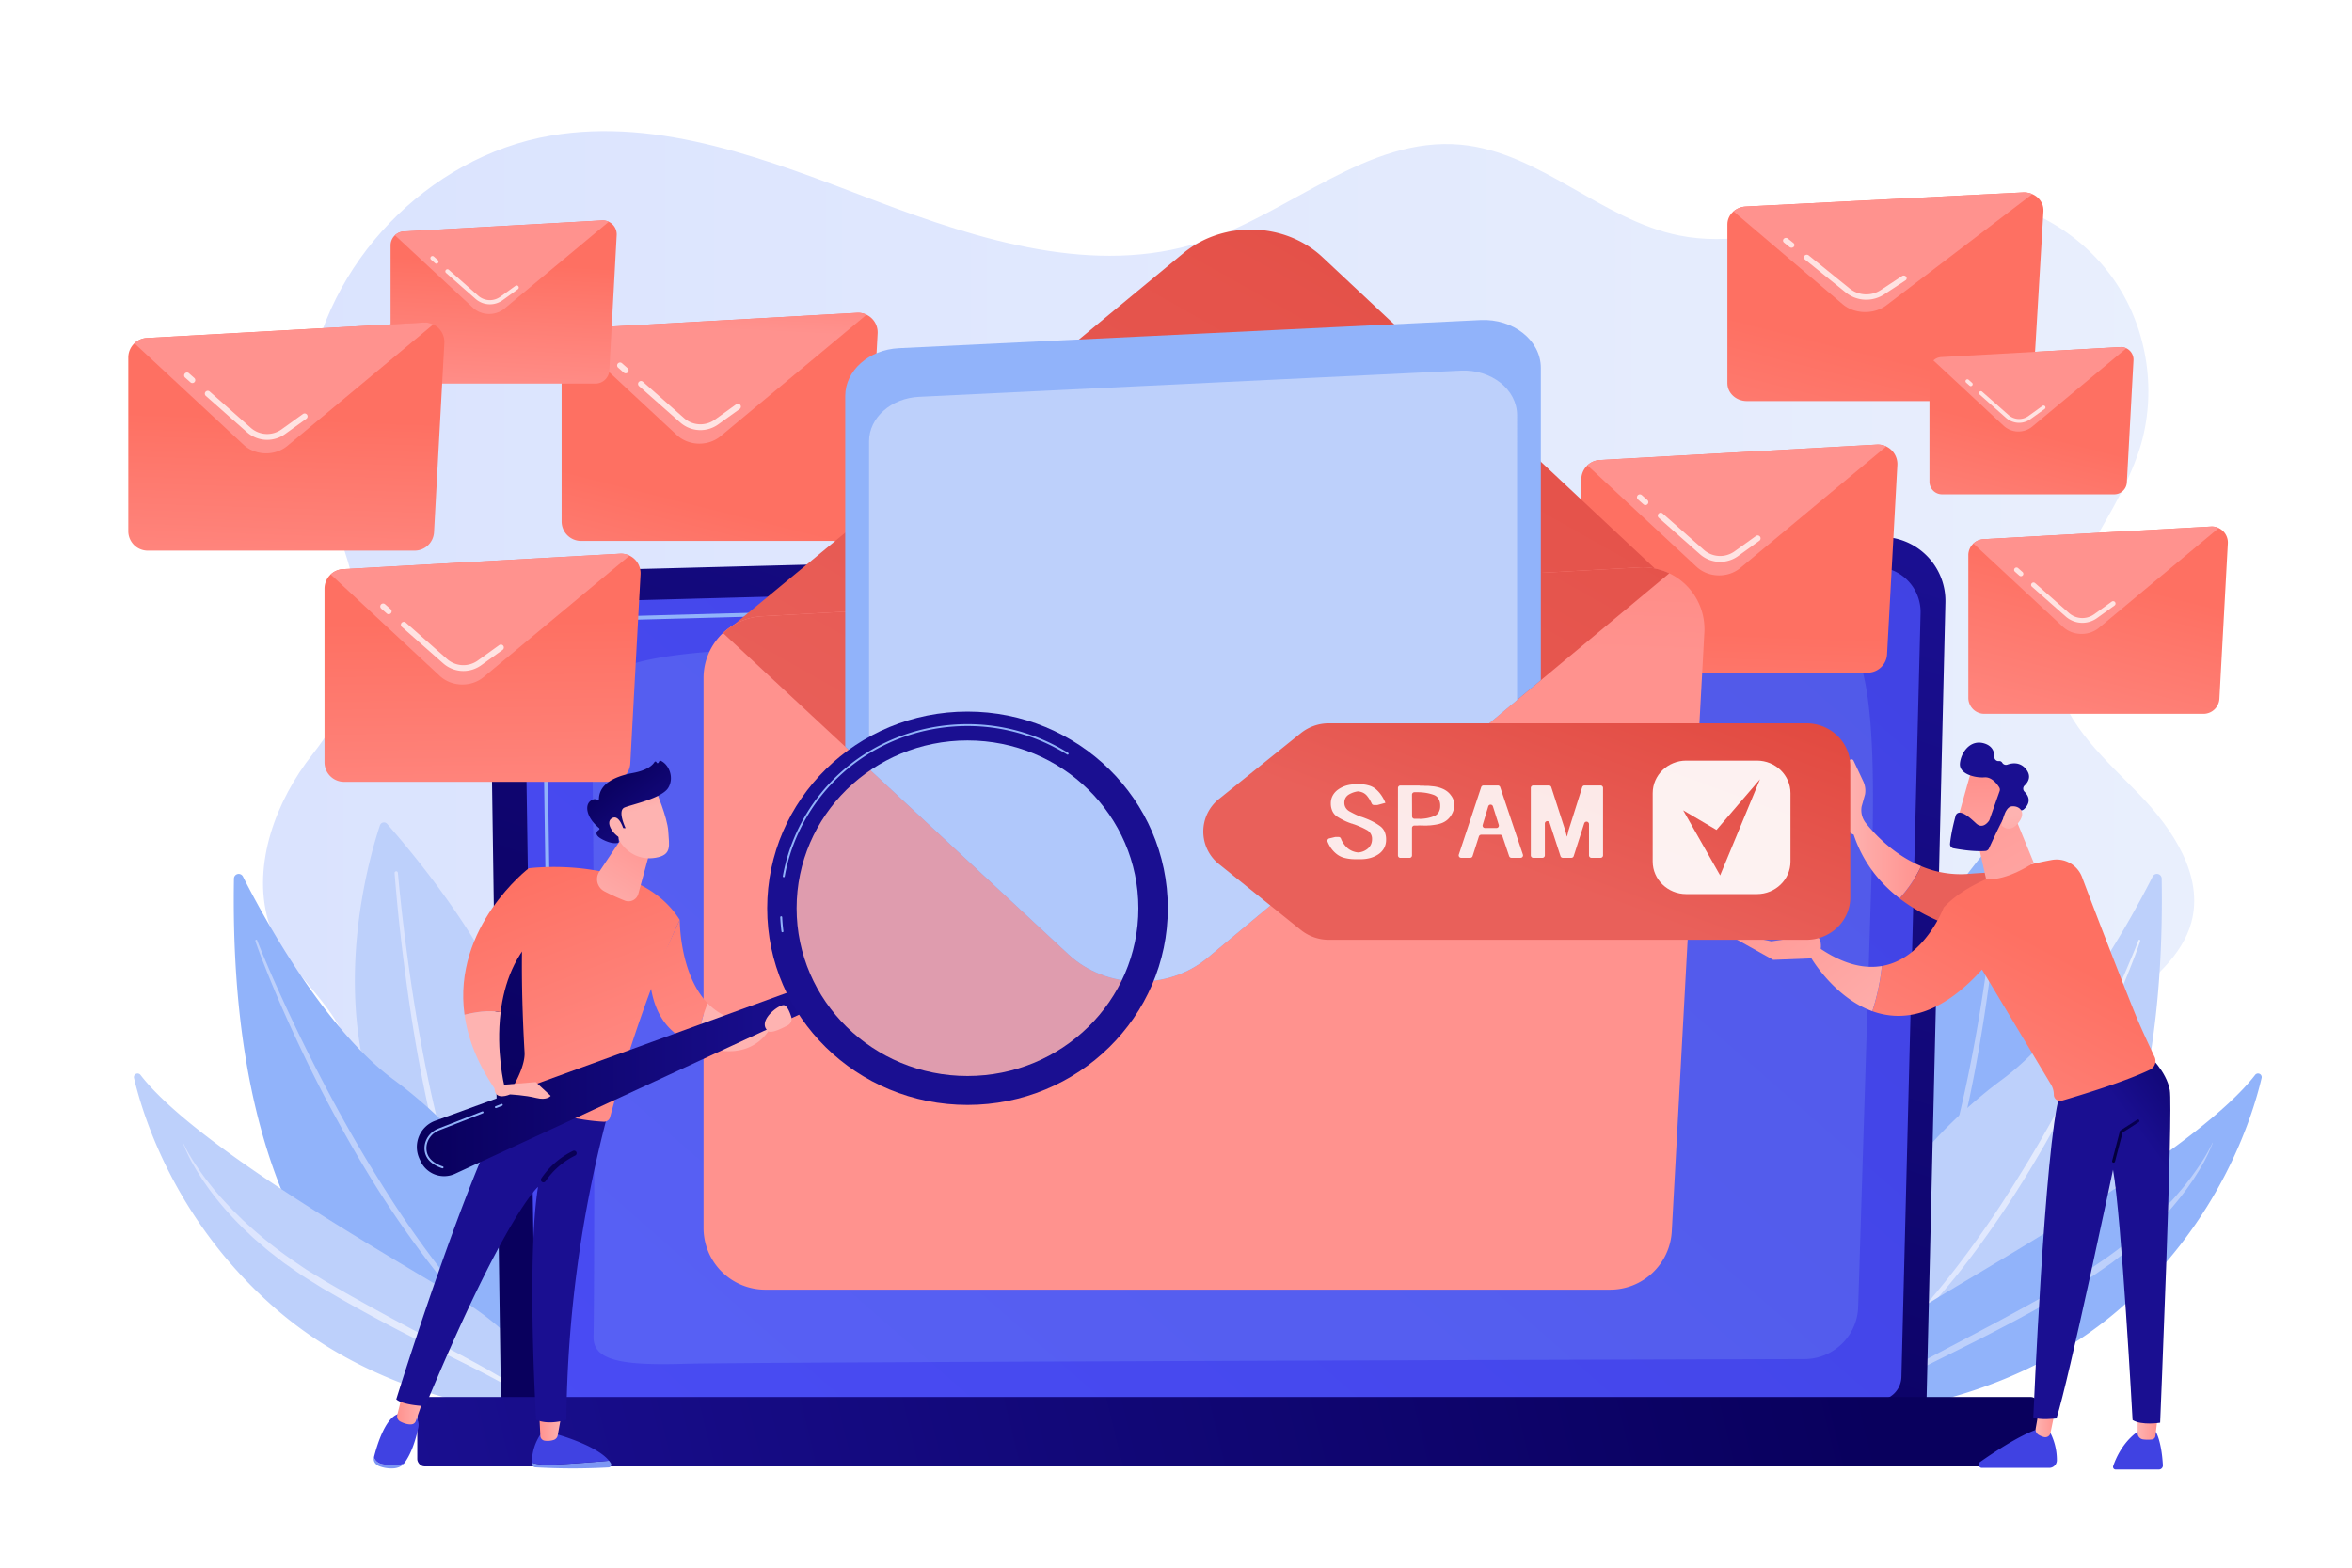 <svg xmlns="http://www.w3.org/2000/svg" xmlns:xlink="http://www.w3.org/1999/xlink" viewBox="0 0 2475 1650"><defs><style>.cls-1{fill:none;}.cls-11,.cls-2,.cls-71{fill:#fff;}.cls-3{fill:url(#linear-gradient);}.cls-4{fill:#91b3fa;}.cls-5{fill:#bdd0fb;}.cls-6{fill:url(#linear-gradient-2);}.cls-7{fill:url(#linear-gradient-3);}.cls-8{fill:url(#linear-gradient-4);}.cls-9{fill:url(#linear-gradient-5);}.cls-10{fill:url(#linear-gradient-6);}.cls-11{opacity:0.74;}.cls-12{fill:url(#linear-gradient-7);}.cls-13{fill:url(#linear-gradient-8);}.cls-14{opacity:0.2;}.cls-15{fill:url(#linear-gradient-9);}.cls-16{fill:url(#linear-gradient-10);}.cls-17{fill:url(#linear-gradient-11);}.cls-18{fill:url(#linear-gradient-12);}.cls-19{fill:url(#linear-gradient-13);}.cls-20{fill:url(#linear-gradient-14);}.cls-21{fill:url(#linear-gradient-15);}.cls-22{fill:url(#linear-gradient-16);}.cls-23{fill:url(#linear-gradient-17);}.cls-24{fill:url(#linear-gradient-18);}.cls-25{fill:url(#linear-gradient-19);}.cls-26{fill:url(#linear-gradient-20);}.cls-27{fill:url(#linear-gradient-21);}.cls-28{fill:url(#linear-gradient-22);}.cls-29{fill:url(#linear-gradient-23);}.cls-30{fill:url(#linear-gradient-24);}.cls-31{fill:url(#linear-gradient-25);}.cls-32{fill:url(#linear-gradient-26);}.cls-33{clip-path:url(#clip-path);}.cls-34{fill:#7d97f4;}.cls-35{fill:url(#linear-gradient-27);}.cls-36{fill:url(#linear-gradient-28);}.cls-37{fill:url(#linear-gradient-29);}.cls-38{fill:url(#linear-gradient-30);}.cls-39{fill:url(#linear-gradient-31);}.cls-40{fill:url(#linear-gradient-32);}.cls-41{fill:url(#linear-gradient-33);}.cls-42{fill:url(#linear-gradient-34);}.cls-43{fill:url(#linear-gradient-35);}.cls-44{fill:url(#linear-gradient-36);}.cls-45{fill:url(#linear-gradient-37);}.cls-46{fill:url(#linear-gradient-38);}.cls-47{fill:url(#linear-gradient-39);}.cls-48{opacity:0.29;}.cls-49{fill:url(#linear-gradient-40);}.cls-50{fill:url(#linear-gradient-41);}.cls-51{fill:url(#linear-gradient-42);}.cls-52{fill:url(#linear-gradient-43);}.cls-53{fill:url(#linear-gradient-44);}.cls-54{fill:url(#linear-gradient-45);}.cls-55{fill:url(#linear-gradient-46);}.cls-56{fill:url(#linear-gradient-47);}.cls-57{fill:url(#linear-gradient-48);}.cls-58{fill:url(#linear-gradient-49);}.cls-59{fill:url(#linear-gradient-50);}.cls-60{fill:url(#linear-gradient-51);}.cls-61{fill:url(#linear-gradient-52);}.cls-62{fill:url(#linear-gradient-53);}.cls-63{fill:url(#linear-gradient-54);}.cls-64{fill:url(#linear-gradient-55);}.cls-65{fill:url(#linear-gradient-56);}.cls-66{fill:url(#linear-gradient-57);}.cls-67{fill:url(#linear-gradient-58);}.cls-68{fill:url(#linear-gradient-59);}.cls-69{fill:url(#linear-gradient-60);}.cls-70{fill:url(#linear-gradient-61);}.cls-71{opacity:0.92;}.cls-72{fill:url(#linear-gradient-62);}.cls-73{opacity:0.87;}</style><linearGradient id="linear-gradient" x1="276.79" y1="771.87" x2="2308.95" y2="771.87" gradientUnits="userSpaceOnUse"><stop offset="0" stop-color="#dae3fe"/><stop offset="1" stop-color="#e9effd"/></linearGradient><linearGradient id="linear-gradient-2" x1="1966.89" y1="1212.19" x2="2252.18" y2="1212.19" xlink:href="#linear-gradient"/><linearGradient id="linear-gradient-3" x1="415.23" y1="1115.49" x2="505.04" y2="1115.49" xlink:href="#linear-gradient"/><linearGradient id="linear-gradient-4" x1="192.48" y1="1342.71" x2="569.13" y2="1342.71" xlink:href="#linear-gradient"/><linearGradient id="linear-gradient-5" x1="733.85" y1="529.37" x2="676.6" y2="758.37" gradientUnits="userSpaceOnUse"><stop offset="0" stop-color="#fe7062"/><stop offset="1" stop-color="#ff928e"/></linearGradient><linearGradient id="linear-gradient-6" x1="760.36" y1="228.48" x2="754.36" y2="346.48" xlink:href="#linear-gradient-5"/><linearGradient id="linear-gradient-7" x1="1145.08" y1="1437.06" x2="1486.75" y2="412.07" gradientUnits="userSpaceOnUse"><stop offset="0" stop-color="#09005d"/><stop offset="1" stop-color="#1a0f91"/></linearGradient><linearGradient id="linear-gradient-8" x1="1906.99" y1="344.64" x2="22.38" y2="2497.18" gradientUnits="userSpaceOnUse"><stop offset="0" stop-color="#4042e2"/><stop offset="1" stop-color="#4f52ff"/></linearGradient><linearGradient id="linear-gradient-9" x1="1939.69" y1="1349.3" x2="419.19" y2="1719.15" xlink:href="#linear-gradient-7"/><linearGradient id="linear-gradient-10" x1="1966.01" y1="369.67" x2="1891.42" y2="665.16" xlink:href="#linear-gradient-5"/><linearGradient id="linear-gradient-11" x1="2255.31" y1="-245.42" x2="2135.3" y2="-44.4" xlink:href="#linear-gradient-5"/><linearGradient id="linear-gradient-12" x1="2132.91" y1="453.22" x2="2081.44" y2="657.1" xlink:href="#linear-gradient-5"/><linearGradient id="linear-gradient-13" x1="2144.43" y1="235.6" x2="2138.43" y2="333.6" xlink:href="#linear-gradient-5"/><linearGradient id="linear-gradient-14" x1="1825.02" y1="666.82" x2="1817.02" y2="924.82" xlink:href="#linear-gradient-5"/><linearGradient id="linear-gradient-15" x1="2135.05" y1="-58.08" x2="1979.03" y2="214.95" xlink:href="#linear-gradient-5"/><linearGradient id="linear-gradient-16" x1="528.72" y1="276.51" x2="520.72" y2="428.51" xlink:href="#linear-gradient-5"/><linearGradient id="linear-gradient-17" x1="756.98" y1="-167.49" x2="618.97" y2="78.53" xlink:href="#linear-gradient-5"/><linearGradient id="linear-gradient-18" x1="507.15" y1="654.28" x2="511.15" y2="948.28" xlink:href="#linear-gradient-5"/><linearGradient id="linear-gradient-19" x1="649.56" y1="228.94" x2="559.55" y2="456.96" xlink:href="#linear-gradient-5"/><linearGradient id="linear-gradient-20" x1="298.92" y1="439.52" x2="290.92" y2="679.52" xlink:href="#linear-gradient-5"/><linearGradient id="linear-gradient-21" x1="415.71" y1="-24.79" x2="331.7" y2="245.23" xlink:href="#linear-gradient-5"/><linearGradient id="linear-gradient-22" x1="2216.2" y1="608.6" x2="2150.72" y2="867.99" xlink:href="#linear-gradient-5"/><linearGradient id="linear-gradient-23" x1="2337.12" y1="-12.44" x2="2298.12" y2="158.58" xlink:href="#linear-gradient-5"/><linearGradient id="linear-gradient-24" x1="1711.81" y1="-167.94" x2="1063.81" y2="980.06" gradientUnits="userSpaceOnUse"><stop offset="0" stop-color="#e1473d"/><stop offset="1" stop-color="#e9605a"/></linearGradient><linearGradient id="linear-gradient-25" x1="1287.66" y1="135.99" x2="1267.66" y2="669.99" xlink:href="#linear-gradient-5"/><linearGradient id="linear-gradient-26" x1="1711.79" y1="-167.95" x2="1063.79" y2="980.05" xlink:href="#linear-gradient-24"/><clipPath id="clip-path"><path class="cls-1" d="M1270.6,1008.09,1741,616.32a10.73,10.73,0,0,0-5.86-18.92c-3.31-.33-6.69-308.49-10.12-308.3L801.72,340.57c-11,.61-21.24,312-30.07,317.39a10.67,10.67,0,0,0-1.57,16.91l354.4,329.61C1164,1041.2,1228.92,1042.8,1270.6,1008.09Z"/></clipPath><linearGradient id="linear-gradient-27" x1="2900.69" y1="1719.46" x2="2858.03" y2="1959.46" gradientTransform="translate(-2333)" xlink:href="#linear-gradient-8"/><linearGradient id="linear-gradient-28" x1="2900.45" y1="1502.25" x2="2923.97" y2="1502.25" gradientTransform="translate(-2333)" gradientUnits="userSpaceOnUse"><stop offset="0" stop-color="#ff928e"/><stop offset="1" stop-color="#feb3b1"/></linearGradient><linearGradient id="linear-gradient-29" x1="2719.74" y1="1687.29" x2="2677.08" y2="1927.29" gradientTransform="translate(-2333)" xlink:href="#linear-gradient-8"/><linearGradient id="linear-gradient-30" x1="2750.89" y1="1482.63" x2="2779" y2="1482.63" xlink:href="#linear-gradient-28"/><linearGradient id="linear-gradient-31" x1="843.65" y1="1164.42" x2="687.66" y2="1252.92" xlink:href="#linear-gradient-7"/><linearGradient id="linear-gradient-32" x1="565.62" y1="904.18" x2="681.62" y2="1203.18" xlink:href="#linear-gradient-5"/><linearGradient id="linear-gradient-33" x1="2845.63" y1="1378.52" x2="2859.1" y2="1351.57" gradientTransform="translate(-2333)" gradientUnits="userSpaceOnUse"><stop offset="0" stop-color="#020039"/><stop offset="1" stop-color="#090056"/></linearGradient><linearGradient id="linear-gradient-34" x1="2716.54" y1="1619.93" x2="2756.54" y2="1456.93" xlink:href="#linear-gradient-28"/><linearGradient id="linear-gradient-35" x1="498.97" y1="930.04" x2="614.97" y2="1229.04" xlink:href="#linear-gradient-5"/><linearGradient id="linear-gradient-36" x1="647.84" y1="872.28" x2="763.84" y2="1171.28" xlink:href="#linear-gradient-5"/><linearGradient id="linear-gradient-37" x1="790.75" y1="898.36" x2="783.75" y2="976.36" gradientTransform="matrix(1, 0, 0, 1, 0, 0)" xlink:href="#linear-gradient-28"/><linearGradient id="linear-gradient-38" x1="686.4" y1="871.43" x2="626.4" y2="970.43" gradientTransform="matrix(1, 0, 0, 1, 0, 0)" xlink:href="#linear-gradient-28"/><linearGradient id="linear-gradient-39" x1="2771.62" y1="1138.94" x2="3184.37" y2="1138.94" gradientTransform="translate(-2333)" xlink:href="#linear-gradient-7"/><linearGradient id="linear-gradient-40" x1="1299.19" y1="371.1" x2="1125.19" y2="733.1" xlink:href="#linear-gradient-7"/><linearGradient id="linear-gradient-41" x1="2764.62" y1="1631.73" x2="2804.62" y2="1468.73" xlink:href="#linear-gradient-28"/><linearGradient id="linear-gradient-42" x1="879.66" y1="926.7" x2="856.99" y2="982.04" gradientTransform="matrix(1, 0, 0, 1, 0, 0)" xlink:href="#linear-gradient-28"/><linearGradient id="linear-gradient-43" x1="655.68" y1="805.21" x2="669.02" y2="853.88" gradientTransform="matrix(1, 0, 0, 1, 0, 0)" xlink:href="#linear-gradient-28"/><linearGradient id="linear-gradient-44" x1="642.76" y1="813.96" x2="706.93" y2="896.58" xlink:href="#linear-gradient-7"/><linearGradient id="linear-gradient-45" x1="632.63" y1="811.53" x2="645.96" y2="860.19" gradientTransform="matrix(1, 0, 0, 1, 0, 0)" xlink:href="#linear-gradient-28"/><linearGradient id="linear-gradient-46" x1="4955.75" y1="2947.32" x2="4883.75" y2="3229.32" gradientTransform="matrix(-1, 0, 0, 1, 7565.4, 0)" xlink:href="#linear-gradient-8"/><linearGradient id="linear-gradient-47" x1="5294.71" y1="1501.39" x2="5315.99" y2="1501.39" gradientTransform="matrix(-1, 0, 0, 1, 7565.4, 0)" xlink:href="#linear-gradient-28"/><linearGradient id="linear-gradient-48" x1="5073.92" y1="2977.49" x2="5001.92" y2="3259.49" gradientTransform="matrix(-1, 0, 0, 1, 7565.4, 0)" xlink:href="#linear-gradient-8"/><linearGradient id="linear-gradient-49" x1="5402.21" y1="1491.94" x2="5423.37" y2="1491.94" gradientTransform="matrix(-1, 0, 0, 1, 7565.4, 0)" xlink:href="#linear-gradient-28"/><linearGradient id="linear-gradient-50" x1="2404.81" y1="1191.34" x2="2302.82" y2="1265.34" xlink:href="#linear-gradient-7"/><linearGradient id="linear-gradient-51" x1="2222.56" y1="1200.94" x2="2251.31" y2="1200.94" gradientTransform="matrix(1, 0, 0, 1, 0, 0)" xlink:href="#linear-gradient-33"/><linearGradient id="linear-gradient-52" x1="2089.58" y1="810.96" x2="2087.58" y2="884.96" xlink:href="#linear-gradient-24"/><linearGradient id="linear-gradient-53" x1="5543.78" y1="872.37" x2="5622.42" y2="872.37" gradientTransform="matrix(-1, 0, 0, 1, 7565.4, 0)" xlink:href="#linear-gradient-28"/><linearGradient id="linear-gradient-54" x1="2160.32" y1="1001.09" x2="1995.3" y2="1307.12" xlink:href="#linear-gradient-5"/><linearGradient id="linear-gradient-55" x1="5721.84" y1="889.52" x2="5551.93" y2="1100.91" gradientTransform="matrix(-1, 0, 0, 1, 7565.4, 0)" xlink:href="#linear-gradient-28"/><linearGradient id="linear-gradient-56" x1="5754.06" y1="915.41" x2="5584.14" y2="1126.8" gradientTransform="matrix(-1, 0, 0, 1, 7565.4, 0)" xlink:href="#linear-gradient-28"/><linearGradient id="linear-gradient-57" x1="5530.69" y1="761.76" x2="5366.12" y2="1064.13" gradientTransform="matrix(-1, 0, 0, 1, 7565.4, 0)" xlink:href="#linear-gradient-28"/><linearGradient id="linear-gradient-58" x1="4126.65" y1="6328.88" x2="4053.92" y2="6425.1" gradientTransform="matrix(-0.82, -0.58, -0.58, 0.82, 9107.92, -1973.39)" xlink:href="#linear-gradient-28"/><linearGradient id="linear-gradient-59" x1="2208.9" y1="788.59" x2="2131.9" y2="819.59" xlink:href="#linear-gradient-7"/><linearGradient id="linear-gradient-60" x1="4020.13" y1="6405.08" x2="4078.47" y2="6345.23" gradientTransform="matrix(-0.82, -0.58, -0.58, 0.82, 9107.92, -1973.39)" xlink:href="#linear-gradient-28"/><linearGradient id="linear-gradient-61" x1="1700.94" y1="652.63" x2="1603.65" y2="917.96" xlink:href="#linear-gradient-24"/><linearGradient id="linear-gradient-62" x1="1884.08" y1="732.33" x2="1753.23" y2="949.06" xlink:href="#linear-gradient-24"/></defs><g id="Background"><rect class="cls-2" width="2475" height="1650"/></g><g id="Illustration"><path class="cls-3" d="M2251.45,836.41c-35.23-36.5-76.9-72.09-87.76-121.64-18.81-85.74,61.59-158.85,87.91-242.6,18.19-57.9,8.81-123.83-24.83-174.35s-90.85-84.62-151.29-90.16c-104-9.55-205.78,60.53-308.22,40.24-82-16.25-146.85-87.94-230.12-95.62-98-9-179.29,71.85-272.86,102.3C1152.36,291,1031,252.94,921,211.17s-225.81-88.39-341.8-68.39C450.08,165,341.83,277.53,324.56,407.4,307.45,536.11,451,639.42,328.8,794c-38.18,48.29-63.57,115.53-46.69,174.73,16.39,57.53,86.18,93.91,86.69,153.72.4,47.22-44.12,84.8-47.71,131.88-3.08,40.42,26,77.78,61.71,96.93s77.17,23.84,117.46,28.18l-11.87,12.77c203,18.22,407.22,14.17,611,10.09l964-19.26c33-.66,66.85-1.47,97.62-13.48s58.37-37.71,63.05-70.41c8-55.64-50.18-103.93-44.81-159.89,6.87-71.45,107.48-99,126.62-168.19C2319.35,922.15,2286.68,872.9,2251.45,836.41Z"/><path class="cls-4" d="M2121.08,868.66c16.62,49.75,101.52,343.22-159.55,472.36,0,0-105.63-178.82,152-473.88A4.44,4.44,0,0,1,2121.08,868.66Z"/><path class="cls-5" d="M2105.66,918.82c-2.59,33.46-6.21,66.79-10.46,100s-9.32,66.44-15.37,99.45-13.12,65.87-22,98.32q-6.55,24.36-14.9,48.25a428.19,428.19,0,0,1-19.35,46.86,4.09,4.09,0,0,1-7.34-3.61v0l0,0a418.22,418.22,0,0,0,19.51-45.75q8.54-23.44,15.31-47.57c9.15-32.09,16.54-64.72,23-97.52s11.82-65.85,16.49-99,8.64-66.39,11.61-99.7v0a1.74,1.74,0,0,1,1.88-1.57A1.72,1.72,0,0,1,2105.66,918.82Z"/><path class="cls-5" d="M2274.72,924.64a5,5,0,0,0-9.43-2.18c-22.65,44.71-85.74,160.09-158.25,213.59-118,87.1-216.8,247-172.37,348.68C1934.67,1484.73,2284.2,1489.47,2274.72,924.64Z"/><path class="cls-6" d="M2252.14,990.37c-.43,1.56-.89,2.77-1.34,4.11l-1.41,3.93-2.89,7.8c-2,5.18-4,10.33-6.06,15.49q-6.2,15.43-12.74,30.72c-8.75,20.38-18.07,40.51-27.67,60.5s-19.73,39.73-30.31,59.24-21.45,38.85-32.95,57.84a1058.8,1058.8,0,0,1-75.53,109.64c-14,17.27-28.39,34.19-43.77,50.23a572.46,572.46,0,0,1-48.91,45.19,1,1,0,0,1-1.44-.15,1,1,0,0,1,.12-1.42c33.1-29.33,62.71-62.3,89.68-97.24,13.55-17.43,26.42-35.39,38.86-53.63s24.11-37,35.7-55.82c23-37.73,44-76.69,63.94-116.15q14.89-29.64,28.63-59.84,6.91-15.09,13.53-30.3l6.47-15.28,3.16-7.66,1.53-3.85c.48-1.26,1-2.63,1.39-3.72l.08-.22a1,1,0,0,1,1.93.59Z"/><path class="cls-4" d="M1930,1490s18.71-69.38,106.39-122.6c81.36-49.38,279-161.29,336.65-236a3.86,3.86,0,0,1,6.83,3.22c-10.33,43.66-44.79,151-146.89,240.89C2101.32,1491.36,1930,1490,1930,1490Z"/><path class="cls-5" d="M2328.41,1203a163.78,163.78,0,0,1-13.1,26.77c-1.22,2.18-2.55,4.28-3.91,6.36l-4,6.29c-2.89,4-5.64,8.22-8.69,12.17a335.29,335.29,0,0,1-40.15,44.32c-3.53,3.54-7.42,6.68-11.18,10s-7.49,6.62-11.49,9.61L2224,1327.7c-1.93,1.58-4,2.93-6.07,4.37l-6.15,4.28-6.15,4.27-3.08,2.12-3.18,2-12.7,7.92c-2.12,1.3-4.22,2.69-6.37,3.92l-6.45,3.71L2161,1367.7c-17.3,9.74-34.66,19.37-52.28,28.5-8.77,4.64-17.61,9.13-26.43,13.67l-26.59,13.31c-17.7,8.89-35.51,17.54-52.93,26.83q-13.11,6.88-25.64,14.7a194.72,194.72,0,0,0-23.61,17.59h0a1,1,0,0,1-1.41-1.48,170.55,170.55,0,0,1,23-19.12q12.35-8.46,25.25-16c4.29-2.53,8.59-5,13-7.38s8.69-4.81,13.06-7.14c8.72-4.75,17.5-9.35,26.27-14,17.54-9.23,35.06-18.41,52.49-27.78s34.72-18.93,51.94-28.65l12.85-7.4c4.29-2.46,8.58-4.92,12.74-7.52l12.58-7.68,3.15-1.92,3.05-2.06,6.1-4.15a446,446,0,0,0,46.69-35.92c3.64-3.3,7.35-6.53,10.94-9.88l10.51-10.35c3.42-3.53,6.73-7.17,10.11-10.75s6.43-7.43,9.67-11.14,6.13-7.71,9.21-11.55l4.34-6c1.47-2,2.89-4,4.23-6.07a183.13,183.13,0,0,0,14.93-25.55.12.12,0,0,1,.17-.07A.13.13,0,0,1,2328.41,1203Z"/><path class="cls-5" d="M399.82,868.66C383.2,918.41,298.3,1211.88,559.37,1341c0,0,105.63-178.82-152-473.88A4.44,4.44,0,0,0,399.82,868.66Z"/><path class="cls-7" d="M418.69,918.55c3,33.31,7,66.57,11.61,99.7s10.07,66.17,16.49,99,13.83,65.43,23,97.52q6.78,24.09,15.31,47.57a418.22,418.22,0,0,0,19.51,45.75h0a4.09,4.09,0,1,1-7.29,3.7l0,0a426.23,426.23,0,0,1-19.35-46.86q-8.37-23.87-14.9-48.25c-8.84-32.45-15.88-65.32-22-98.32s-11.08-66.19-15.37-99.45-7.87-66.59-10.46-100a1.73,1.73,0,0,1,3.45-.29Z"/><path class="cls-4" d="M246.18,924.64a5,5,0,0,1,9.42-2.18c22.66,44.71,85.75,160.09,158.25,213.59,118.06,87.1,216.81,247,172.38,348.68C586.23,1484.73,236.7,1489.47,246.18,924.64Z"/><path class="cls-5" d="M270.76,990c.37,1.09.92,2.46,1.4,3.72l1.53,3.85,3.16,7.66,6.47,15.28q6.6,15.23,13.53,30.3,13.77,30.18,28.63,59.84c19.95,39.46,40.91,78.42,63.94,116.15,11.59,18.8,23.26,37.57,35.7,55.82s25.3,36.2,38.85,53.63c27,34.94,56.59,67.91,89.69,97.24a1,1,0,0,1,.1,1.44,1,1,0,0,1-1.42.13,571,571,0,0,1-48.91-45.19c-15.38-16-29.8-33-43.77-50.23A1058.8,1058.8,0,0,1,384.13,1230c-11.5-19-22.37-38.35-32.95-57.84s-20.73-39.24-30.31-59.24-18.92-40.12-27.67-60.5q-6.52-15.3-12.74-30.72c-2-5.16-4.09-10.31-6.06-15.49l-2.89-7.8-1.41-3.93c-.45-1.34-.91-2.55-1.35-4.11a1,1,0,0,1,1.94-.59Z"/><path class="cls-5" d="M590.89,1490s-18.71-69.38-106.39-122.6c-81.36-49.38-279-161.29-336.65-236a3.86,3.86,0,0,0-6.83,3.22c10.32,43.66,44.79,151,146.89,240.89C419.58,1491.36,590.89,1490,590.89,1490Z"/><path class="cls-8" d="M192.73,1202.92a183.13,183.13,0,0,0,14.93,25.55c1.34,2.07,2.76,4.08,4.23,6.07l4.34,6c3.08,3.84,6.05,7.77,9.21,11.55s6.31,7.55,9.67,11.14,6.69,7.22,10.11,10.75l10.51,10.35c3.59,3.35,7.3,6.58,10.94,9.88a446,446,0,0,0,46.69,35.92l6.1,4.15,3.05,2.06,3.14,1.92,12.59,7.68c4.16,2.6,8.45,5.06,12.74,7.52l12.84,7.4q25.85,14.58,51.95,28.65c17.43,9.37,35,18.55,52.49,27.78,8.77,4.6,17.55,9.2,26.26,14q6.57,3.49,13.07,7.14c4.37,2.36,8.67,4.85,13,7.38q12.88,7.5,25.25,16a169.85,169.85,0,0,1,23,19.12,1,1,0,0,1-1.4,1.49l0,0a194.72,194.72,0,0,0-23.61-17.59q-12.54-7.82-25.65-14.7c-17.41-9.29-35.22-17.94-52.92-26.83l-26.59-13.31c-8.82-4.54-17.66-9-26.43-13.67-17.62-9.13-35-18.76-52.28-28.5L347,1360.28l-6.45-3.71c-2.15-1.23-4.25-2.62-6.37-3.92l-12.7-7.92-3.18-2-3.08-2.12-6.15-4.27-6.15-4.28c-2-1.44-4.14-2.79-6.08-4.37l-11.81-9.21c-4-3-7.68-6.39-11.49-9.61s-7.65-6.42-11.18-10a335.29,335.29,0,0,1-40.15-44.32c-3-3.95-5.8-8.12-8.69-12.17l-4-6.29c-1.36-2.08-2.7-4.18-3.91-6.36a163.78,163.78,0,0,1-13.1-26.77.12.12,0,0,1,.08-.16A.13.13,0,0,1,192.73,1202.92Z"/><path class="cls-9" d="M892.2,569.34H611.47A20.52,20.52,0,0,1,591,548.82V366a20.53,20.53,0,0,1,19.38-20.49L901.9,329.28a20.53,20.53,0,0,1,21.63,21.6l-10.83,199A20.53,20.53,0,0,1,892.2,569.34Z"/><path class="cls-10" d="M758.39,459l153.46-127.8a20.35,20.35,0,0,0-10-2L610.33,345.53a20.49,20.49,0,0,0-12.93,5.56L712.25,457.9C724.72,469.49,745.23,470,758.39,459Z"/><path class="cls-11" d="M737.06,452.7a32.21,32.21,0,0,1-21.33-8.11l-43.27-38.21a3.06,3.06,0,1,1,4.06-4.59L719.79,440a26,26,0,0,0,32.53,1.63l22.42-16.12a3.07,3.07,0,0,1,3.58,5L755.9,446.6A32.27,32.27,0,0,1,737.06,452.7Z"/><path class="cls-11" d="M658.39,392.94a3.05,3.05,0,0,1-2-.77L650.54,387a3.07,3.07,0,1,1,4.06-4.6l5.82,5.14a3.07,3.07,0,0,1-2,5.37Z"/><path class="cls-12" d="M2027.28,1474.24a26.82,26.82,0,0,1-26.75,26.73H553.9a26.82,26.82,0,0,1-26.75-26.73l-12-831.33c0-14.7,17.32-43.4,49.06-41.24L1978,565.08A67.42,67.42,0,0,1,2047.15,634Z"/><path class="cls-13" d="M2000.87,1448.6a25.39,25.39,0,0,1-25.31,25.31H588.79a25.39,25.39,0,0,1-25.31-25.31L552.12,693.91c1.34-45.42,41.16-61.74,65.29-60.78l1355-36.35a47.37,47.37,0,0,1,48.6,48.48Z"/><path class="cls-2" d="M578.47,1088.4a2,2,0,0,1-2.05-2l-.89-61.21a2,2,0,0,1,2-2.07h0a2,2,0,0,1,2,2l.9,61.21a2,2,0,0,1-2,2.07Z"/><path class="cls-4" d="M576.26,938.42a2,2,0,0,1-2-2L570.78,702c.07-15.65,4.89-28.16,14.33-37.21,17.18-16.45,44.06-15.63,45.2-15.58L1063,637.58a2,2,0,0,1,2.1,2,2,2,0,0,1-2,2.1L630.3,653.28c-1.22,0-26.42-.82-42.36,14.46-8.61,8.25-13,19.76-13.07,34.23l3.44,234.38a2,2,0,0,1-2,2.07Z"/><g class="cls-14"><path class="cls-4" d="M624.58,1406.73c1.45-62.37.91-614.73-2.67-662.43s70.72-56.66,184.78-62S1883.19,655.65,1908,653.64c55.7-4.51,67.23,78.74,61.66,259.48-4.19,135.79-11.13,359.48-14.32,462.35a56.77,56.77,0,0,1-56.63,55c-231.6.64-1119.25,3.18-1178.35,4.94C652.33,1437.46,624,1431.47,624.58,1406.73Z"/></g><rect class="cls-15" x="439.12" y="1470.35" width="1705.52" height="73.04" rx="7.51"/><path class="cls-16" d="M2119,422.13H1838.25c-11.33,0-20.52-8.41-20.52-18.78V236.12c0-10,8.5-18.19,19.38-18.74l291.56-14.87c12.21-.62,22.3,8.6,21.63,19.76l-10.83,182.1C2138.88,414.33,2129.88,422.13,2119,422.13Z"/><path class="cls-17" d="M1985.17,321.22,2138.63,204.3a22.06,22.06,0,0,0-10-1.79l-291.56,14.87a21.37,21.37,0,0,0-12.93,5.08L1939,320.17C1951.5,330.78,1972,331.25,1985.17,321.22Z"/><path class="cls-11" d="M1963.84,315.42a33.92,33.92,0,0,1-21.33-7.42l-43.27-34.95a2.64,2.64,0,0,1-.27-4,3.28,3.28,0,0,1,4.33-.25l43.27,35a27.89,27.89,0,0,0,32.53,1.49l22.42-14.74a3.25,3.25,0,0,1,4.28.64,2.65,2.65,0,0,1-.7,3.91l-22.42,14.75A34.29,34.29,0,0,1,1963.84,315.42Z"/><path class="cls-11" d="M1885.17,260.75a3.23,3.23,0,0,1-2-.7l-5.83-4.71a2.64,2.64,0,0,1-.27-4,3.27,3.27,0,0,1,4.33-.24l5.83,4.7a2.64,2.64,0,0,1,.27,4A3.19,3.19,0,0,1,1885.17,260.75Z"/><path class="cls-18" d="M2224.82,520.27H2043.61A13.25,13.25,0,0,1,2030.37,507V389a13.24,13.24,0,0,1,12.51-13.22l188.19-10.49a13.24,13.24,0,0,1,14,13.94l-7,128.48A13.24,13.24,0,0,1,2224.82,520.27Z"/><path class="cls-19" d="M2138.45,449.07l99.05-82.49a13.19,13.19,0,0,0-6.43-1.26l-188.19,10.49a13.21,13.21,0,0,0-8.35,3.58l74.13,68.95A23.05,23.05,0,0,0,2138.45,449.07Z"/><path class="cls-11" d="M2124.68,445a20.8,20.8,0,0,1-13.77-5.24L2083,415.09a2,2,0,0,1,2.62-3l27.93,24.66a16.78,16.78,0,0,0,21,1.05l14.47-10.4a2,2,0,1,1,2.31,3.21L2136.84,441A20.8,20.8,0,0,1,2124.68,445Z"/><path class="cls-11" d="M2073.9,406.41a1.94,1.94,0,0,1-1.31-.5l-3.76-3.31a2,2,0,0,1,2.62-3l3.76,3.32a2,2,0,0,1-1.31,3.46Z"/><path class="cls-20" d="M1965.25,708H1684.52A20.52,20.52,0,0,1,1664,687.48V504.68a20.53,20.53,0,0,1,19.38-20.49l291.56-16.25a20.53,20.53,0,0,1,21.64,21.6l-10.84,199.05A20.52,20.52,0,0,1,1965.25,708Z"/><path class="cls-21" d="M1831.44,597.7,1984.9,469.89a20.47,20.47,0,0,0-10-1.95l-291.56,16.25a20.47,20.47,0,0,0-12.93,5.55L1785.3,596.55C1797.77,608.15,1818.28,608.66,1831.44,597.7Z"/><path class="cls-11" d="M1810.11,591.36a32.21,32.21,0,0,1-21.33-8.11L1745.51,545a3.06,3.06,0,1,1,4.06-4.59l43.27,38.2a26,26,0,0,0,32.53,1.62l22.42-16.11a3.07,3.07,0,0,1,3.58,5L1829,585.26A32.27,32.27,0,0,1,1810.11,591.36Z"/><path class="cls-11" d="M1731.44,531.6a3,3,0,0,1-2-.77l-5.82-5.14a3.06,3.06,0,0,1,4.05-4.6l5.83,5.14a3.07,3.07,0,0,1-2,5.37Z"/><path class="cls-22" d="M626.52,403.73H425.7A14.69,14.69,0,0,1,411,389.05V258.28a14.68,14.68,0,0,1,13.87-14.65L633.45,232a14.68,14.68,0,0,1,15.48,15.46l-7.75,142.38A14.68,14.68,0,0,1,626.52,403.73Z"/><path class="cls-23" d="M530.8,324.82,640.58,233.4a14.68,14.68,0,0,0-7.13-1.4L424.89,243.63a14.61,14.61,0,0,0-9.25,4L497.8,324C506.72,332.3,521.39,332.66,530.8,324.82Z"/><path class="cls-11" d="M515.54,320.29a22.94,22.94,0,0,1-15.25-5.81l-31-27.32a2.2,2.2,0,0,1,2.91-3.29l30.95,27.33a18.6,18.6,0,0,0,23.27,1.16l16-11.53a2.19,2.19,0,0,1,2.56,3.56l-16,11.53A23,23,0,0,1,515.54,320.29Z"/><path class="cls-11" d="M459.27,277.54a2.15,2.15,0,0,1-1.45-.55l-4.17-3.68a2.19,2.19,0,0,1,2.9-3.29l4.17,3.68a2.2,2.2,0,0,1-1.45,3.84Z"/><path class="cls-24" d="M642.76,822.87H362a20.52,20.52,0,0,1-20.52-20.52V619.55a20.52,20.52,0,0,1,19.38-20.49l291.56-16.25a20.52,20.52,0,0,1,21.63,21.61L663.25,803.47A20.52,20.52,0,0,1,642.76,822.87Z"/><path class="cls-25" d="M509,712.57l153.46-127.8a20.41,20.41,0,0,0-10-2L360.89,599.06A20.46,20.46,0,0,0,348,604.62L462.81,711.43C475.28,723,495.79,723.53,509,712.57Z"/><path class="cls-11" d="M487.62,706.24a32.15,32.15,0,0,1-21.33-8.12L423,659.92a3.07,3.07,0,1,1,4.06-4.6l43.27,38.2a26,26,0,0,0,32.53,1.63L525.3,679a3.07,3.07,0,0,1,3.58,5l-22.42,16.12A32.21,32.21,0,0,1,487.62,706.24Z"/><path class="cls-11" d="M409,646.47a3.07,3.07,0,0,1-2-.76l-5.83-5.15a3.06,3.06,0,1,1,4.06-4.59l5.83,5.14a3.06,3.06,0,0,1-2,5.36Z"/><path class="cls-26" d="M436.25,579.56H155.52A20.52,20.52,0,0,1,135,559V376.24a20.53,20.53,0,0,1,19.38-20.49L445.94,339.5a20.53,20.53,0,0,1,21.64,21.61l-10.84,199A20.52,20.52,0,0,1,436.25,579.56Z"/><path class="cls-27" d="M302.44,469.26,455.9,341.46a20.36,20.36,0,0,0-10-2L154.38,355.75a20.49,20.49,0,0,0-12.93,5.56L256.3,468.12C268.77,479.71,289.28,480.22,302.44,469.26Z"/><path class="cls-11" d="M281.11,462.93a32.17,32.17,0,0,1-21.33-8.12l-43.27-38.2a3.07,3.07,0,0,1,4.06-4.6l43.27,38.2a26,26,0,0,0,32.53,1.63l22.42-16.12a3.07,3.07,0,0,1,3.58,5L300,456.82A32.21,32.21,0,0,1,281.11,462.93Z"/><path class="cls-11" d="M202.44,403.16a3.07,3.07,0,0,1-2-.76l-5.82-5.15a3.06,3.06,0,0,1,4-4.6l5.83,5.15a3.06,3.06,0,0,1-2,5.36Z"/><path class="cls-28" d="M2318.64,751.31H2088.11a16.85,16.85,0,0,1-16.85-16.85V584.35a16.85,16.85,0,0,1,15.92-16.82l239.42-13.35a16.85,16.85,0,0,1,17.76,17.74l-8.89,163.46A16.86,16.86,0,0,1,2318.64,751.31Z"/><path class="cls-29" d="M2208.76,660.74l126-105a16.82,16.82,0,0,0-8.17-1.61l-239.42,13.35a16.79,16.79,0,0,0-10.62,4.56l94.31,87.71C2181.11,669.32,2198,669.74,2208.76,660.74Z"/><path class="cls-11" d="M2191.24,655.53a26.42,26.42,0,0,1-17.51-6.66l-35.54-31.37a2.52,2.52,0,0,1,3.34-3.78l35.53,31.37a21.33,21.33,0,0,0,26.71,1.34l18.41-13.24a2.52,2.52,0,0,1,2.94,4.1l-18.41,13.23A26.42,26.42,0,0,1,2191.24,655.53Z"/><path class="cls-11" d="M2126.64,606.46a2.54,2.54,0,0,1-1.67-.63l-4.78-4.23a2.52,2.52,0,0,1,3.33-3.77l4.79,4.22a2.52,2.52,0,0,1-1.67,4.41Z"/><path class="cls-30" d="M1245.36,266.37l-487.42,403a64.55,64.55,0,0,0,31.5,6.32l923.49-48.13a64.7,64.7,0,0,0,41-17.44L1391.46,270.51C1352.11,233.65,1287.16,231.81,1245.36,266.37Z"/><path class="cls-31" d="M1694.34,1357.4h-889a65,65,0,0,1-65-65V713.53a65,65,0,0,1,61.37-64.89L1725,597.18a65,65,0,0,1,68.51,68.42l-34.3,630.34A65,65,0,0,1,1694.34,1357.4Z"/><path class="cls-32" d="M1270.6,1008.09l486-404.71a64.52,64.52,0,0,0-31.53-6.2L801.72,648.64a64.78,64.78,0,0,0-40.93,17.59l363.69,338.25C1164,1041.2,1228.92,1042.8,1270.6,1008.09Z"/><g class="cls-33"><path class="cls-4" d="M1621.44,1114.4h-732V416.75c0-26.7,24.82-48.76,56.6-50.3l611.86-29.58c34.47-1.66,63.51,21.34,63.51,50.3Z"/><path class="cls-5" d="M1596.4,1114.4H914.51V464.5c0-24.88,23.13-45.43,52.73-46.86l570-27.56c32.11-1.55,59.17,19.88,59.17,46.86Z"/></g><path class="cls-34" d="M640.89,1537.43c-14.3,1.23-39.13,3.24-58.71,4.1-11.77.52-18.54-.63-22.44-2.19,0,.44,0,.85,0,1.24a4,4,0,0,0,3.85,3.82,685.89,685.89,0,0,0,76.88.08,2.88,2.88,0,0,0,2.35-4.33A24.12,24.12,0,0,0,640.89,1537.43Z"/><path class="cls-35" d="M582.18,1541.53c19.58-.86,44.41-2.87,58.71-4.1-14.06-17.26-58.71-28.89-58.71-28.89H569.57a52.84,52.84,0,0,0-9.83,30.8C563.64,1540.9,570.41,1542.05,582.18,1541.53Z"/><path class="cls-36" d="M567.45,1488l1.18,23.35a5.33,5.33,0,0,0,4.55,5,20.76,20.76,0,0,0,9.47-.79,6.28,6.28,0,0,0,4.24-4.85L591,1488Z"/><path class="cls-34" d="M403.66,1541.36c-6.21-.87-9-4.09-10.19-7.53l0,.09c-.92,3.63,1.2,7.4,5.43,9.19a35.39,35.39,0,0,0,15,2.36c4.66-.19,8.94-2.12,11.29-5.21l0,0C420.57,1542.53,414,1542.8,403.66,1541.36Z"/><path class="cls-37" d="M432.91,1487.8h-10.4c-15.84-.32-25.79,33.09-29,46,1.18,3.44,4,6.66,10.19,7.53,10.35,1.44,16.91,1.17,21.58-1.14,8.56-11.26,12.8-27.76,14.84-37.38A13.13,13.13,0,0,0,432.91,1487.8Z"/><path class="cls-38" d="M423.85,1466.13l-5.78,23a6.25,6.25,0,0,0,3.25,7.07c3.23,1.66,7.78,3.4,12,2.89a5.19,5.19,0,0,0,4.24-3.47l8.48-24.16Z"/><path class="cls-39" d="M417,1472.77c7.19,6.37,30.55,7.21,30.55,7.21,84.18-202,118.62-230.74,118.62-230.74-12.16,76.26-2,245.08-2,245.08,13.89,6.13,31.8,0,31.8,0a1300.9,1300.9,0,0,1,43-319.55c-56.89-1.28-87.15-20.75-97-28.56C494.5,1222.67,417,1472.77,417,1472.77Z"/><path class="cls-40" d="M556.37,913.87c-10.77,53.72-6.91,149.85-4.37,193.71.71,12.32-7.89,29.41-14.85,41.07a3.65,3.65,0,0,0,1.48,5.14c11.64,6,51.09,24.53,96.8,26.84a6.53,6.53,0,0,0,6.56-4.87c33.91-126.62,73.3-207.54,73.3-207.54C671.8,898.78,556.37,913.87,556.37,913.87Z"/><path class="cls-41" d="M571.87,1244.46a2.74,2.74,0,0,1-1.4-.39,2.71,2.71,0,0,1-.9-3.71,84.58,84.58,0,0,1,33.37-29,2.69,2.69,0,0,1,2.35,4.85,80.8,80.8,0,0,0-31.12,26.93A2.69,2.69,0,0,1,571.87,1244.46Z"/><path class="cls-42" d="M488.82,1068c3.46,25,13.68,52.32,34.13,81.31l7.77-6.34s-9-36.4-3.87-77.7C514.24,1062.83,499.34,1065.37,488.82,1068Z"/><path class="cls-43" d="M568.4,980.15l-12-66.28S476,975.3,488.82,1068c10.52-2.66,25.42-5.2,38-2.73C530.52,1035.54,541.5,1003.23,568.4,980.15Z"/><path class="cls-44" d="M715.29,968.22l-31,66.81c5,40.34,26.68,57.78,50,64.46a141.9,141.9,0,0,1,10.42-43.5C714.88,1025.17,715.29,968.22,715.29,968.22Z"/><path class="cls-45" d="M744.73,1056a141.9,141.9,0,0,0-10.42,43.5c62.34,24.19,78.83-22.71,78.83-22.71l-11.52-2C775.6,1077.49,757.43,1069.1,744.73,1056Z"/><path class="cls-46" d="M686.71,885.75l-15,55a10.72,10.72,0,0,1-14.32,7.13,219.29,219.29,0,0,1-21.58-9.86,14.43,14.43,0,0,1-5.09-20.74l31.13-46.43Z"/><path class="cls-47" d="M841.7,1039.94,458,1179.6a29.39,29.39,0,0,0-16.7,39.78l1.17,2.56a27.32,27.32,0,0,0,36.33,13.48l372.61-172.37Z"/><g class="cls-48"><ellipse class="cls-4" cx="1018.09" cy="955.92" rx="189.43" ry="186.02"/></g><path class="cls-49" d="M1018.09,748.94c-116.42,0-210.79,92.67-210.79,207s94.37,207,210.79,207,210.79-92.67,210.79-207S1134.5,748.94,1018.09,748.94Zm0,383.56c-99.32,0-179.83-79-179.83-176.58s80.51-176.58,179.83-176.58,179.82,79.06,179.82,176.58S1117.4,1132.5,1018.09,1132.5Z"/><path class="cls-4" d="M823.32,981.17a1,1,0,0,1-1-.89c-.62-4.89-1.06-9.88-1.31-14.81a1,1,0,0,1,1-1.07,1,1,0,0,1,1.08,1c.24,4.88.67,9.81,1.29,14.65a1,1,0,0,1-.88,1.14Zm1.45-57.88h-.18a1,1,0,0,1-.83-1.19,191.29,191.29,0,0,1,11.35-38.84c30.33-73.57,102.15-121.1,183-121.1A199.4,199.4,0,0,1,1124,792.42a1,1,0,1,1-1.08,1.74,197.26,197.26,0,0,0-104.87-30c-80,0-151.08,47-181.09,119.84a188,188,0,0,0-11.22,38.42A1,1,0,0,1,824.77,923.29Z"/><path class="cls-50" d="M527.51,1141.9l36.28-3,15.71,14.49s-3.71,5.13-15.33,2.18-27.54-3.68-27.54-3.68-16,7.24-16.24-6.3Z"/><path class="cls-51" d="M808.52,1085.36c3.13,2.45,13.88-2.67,20.46-6.21a7.57,7.57,0,0,0,3.66-8.94c-1.59-5-4.22-11.43-7.47-12.24C819.77,1056.62,795.59,1075.26,808.52,1085.36Z"/><path class="cls-4" d="M465.53,1229.66a1,1,0,0,1-.33-.06c-11.87-4.1-18.09-10.9-18.5-20.2s5.48-18,14.64-21.61l46.07-18a1,1,0,0,1,.75,1.91l-46.08,18c-8.34,3.26-13.7,11.14-13.33,19.62s6.12,14.56,17.12,18.36a1,1,0,0,1-.34,2Z"/><path class="cls-4" d="M522,1166.26a1,1,0,0,1-.37-2l6-2.32a1,1,0,1,1,.75,1.9l-6,2.33A.94.94,0,0,1,522,1166.26Z"/><path class="cls-52" d="M690,831.7s12.39,28.47,13.22,43.42,4.06,24.64-13.22,27.65-31.84-5.6-39.73-20.48c0,0-12.36-22.94-9.58-32.34S690,831.7,690,831.7Z"/><path class="cls-53" d="M656.13,871.58h2.18s-9-18.46-1.09-21.7,39.24-9.64,46-20.75c6.51-10.72.7-24.56-8-28.44a1.17,1.17,0,0,0-1.48.55L693,802.6a1.18,1.18,0,0,1-2.17-.22h0a1.17,1.17,0,0,0-2.1-.32c-2.07,3.32-7.68,8.73-22.7,11.5-21.32,3.94-35.42,12.57-35.77,27.3a1.17,1.17,0,0,1-1.81,1c-1.58-1-4.1-1.41-7.46,1.42-5.86,4.92-3.46,17.69,9.37,28.19a1.18,1.18,0,0,1,0,1.89c-2.33,1.51-5.8,5.11,3.19,9.92,9.19,4.91,14.63,4.38,16.69,3.85a1.16,1.16,0,0,0,.88-1.21l-.8-13.06a1.17,1.17,0,0,1,1.17-1.25Z"/><path class="cls-54" d="M656.66,874.31s-4.73-18.18-12.88-13.08,4.23,20.38,10.79,21.06Z"/><path class="cls-55" d="M2268.7,1507.28s5.83,9.19,7.3,34.92a4.2,4.2,0,0,1-4.17,4.44h-45.59a2.7,2.7,0,0,1-2.56-3.54c2.68-7.91,10.75-27.19,28.78-38.2Z"/><path class="cls-56" d="M2270.68,1489.85l-2.58,21.62a4.07,4.07,0,0,1-3.55,3.58,36,36,0,0,1-9.64-.1,6.67,6.67,0,0,1-5.5-6.62v-20.88Z"/><path class="cls-57" d="M2155.9,1504.9a63.72,63.72,0,0,1,8.54,32.18,8.06,8.06,0,0,1-8.11,7.88h-70.81a3.39,3.39,0,0,1-1.94-6.17c13.4-9.41,39.73-27,58.78-33.89Z"/><path class="cls-58" d="M2163.19,1481.55l-5.5,26.7a5.51,5.51,0,0,1-6.52,4.33,20,20,0,0,1-6.22-2.6,6.31,6.31,0,0,1-2.82-6.45l5.69-32.36Z"/><path class="cls-59" d="M2260.58,1110.26s19.12,16.86,22.72,37.14-10.19,350-10.19,350-19.13,3.19-29-2.79c0,0-11.69-214-20.58-263.43,0,0-46.61,221.66-59.52,261.71,0,0-18.43,2.24-24.37-1.26,0,0,12.21-287.33,27.55-338.42Z"/><path class="cls-60" d="M2224.1,1223.69a1.74,1.74,0,0,1-.39,0,1.55,1.55,0,0,1-1.1-1.88l8.13-31.16a1.56,1.56,0,0,1,.65-.9l17.56-11.26a1.53,1.53,0,0,1,1.65,2.58l-17,10.94-8,30.58A1.53,1.53,0,0,1,2224.1,1223.69Z"/><path class="cls-61" d="M2071.85,919.74c80.51-6.68,101.55,10,101.55,10l-38.69,61.08s-79.11-1.56-135.79-45.25a138.41,138.41,0,0,0,22.7-33.89A106.52,106.52,0,0,0,2071.85,919.74Z"/><path class="cls-62" d="M1945.77,801.57a2.47,2.47,0,0,1,4.7-1l10.28,21.92a22.87,22.87,0,0,1,1.82,13.59l-3.6,12.76a22,22,0,0,0,4.49,17.53c9.44,11.8,29.54,33.35,58.16,45.24a138.41,138.41,0,0,1-22.7,33.89c-20.8-16-38.59-37.73-48.33-67.11a10.76,10.76,0,0,1-7.6-10.71Z"/><path class="cls-63" d="M2045.35,955.15c28.34-30.54,82.33-44.33,113.58-50A28.68,28.68,0,0,1,2191,923.33c14.06,37.81,52.32,136.18,59.73,153.09,6.09,13.87,12.44,27.42,16.47,35.89a10.16,10.16,0,0,1-4.74,13.54c-26.3,12.68-73.62,27-92.8,32.61a6.58,6.58,0,0,1-8.42-6.33,20.64,20.64,0,0,0-2.93-10.58l-72.66-121.07c-45.28,50.21-84.94,54.8-115.4,43.81a229.42,229.42,0,0,0,10.08-47.58C2025.31,1009,2045.35,955.15,2045.35,955.15Z"/><path class="cls-64" d="M1905.92,1008.28l8.12-10.83c26.3,18.06,48.28,22.34,66.27,19.26a229.42,229.42,0,0,1-10.08,47.58C1930.09,1049.81,1905.92,1008.28,1905.92,1008.28Z"/><path class="cls-65" d="M1911.65,1008.48l-45.76,1.78-42.13-23.53c6-3.79,40.24,4,40.24,4s35.75-5.41,45.43-5.42c8,0,6.89,11.54,6.27,15.46-.13.8-.23,1.28-.23,1.28Z"/><path class="cls-66" d="M2115.94,849.06,2140.08,908s-27.74,19.2-50.06,17.38l-12-53Z"/><path class="cls-67" d="M2075.16,808.9c-.56.78-17.47,61.88-17.47,61.88l35.09,8.92,24.64-55.53S2084.41,795.78,2075.16,808.9Z"/><path class="cls-68" d="M2104.2,832.6l-10.68,30.25a4.23,4.23,0,0,1-.55,1.08c-1.45,2.06-7,8.78-13.49,2.73-5.92-5.49-11.41-10.42-16.48-11.31a4.48,4.48,0,0,0-5.1,3.22c-1.53,5.55-4.76,18.12-5.9,29.48a4.46,4.46,0,0,0,3.64,4.81c6.85,1.3,21.38,3.65,33.51,2.79a4.49,4.49,0,0,0,3.78-2.6c3.34-7.31,13.59-29.47,17.4-35.21,3.57-5.38,12.34-5.23,16-4.91a4.42,4.42,0,0,0,3.3-1.07c3.21-2.82,9.34-10,.72-18.64a4.49,4.49,0,0,1,.11-6.46c3.7-3.47,7.65-9.64,1.49-17.29s-14.53-6.54-19.59-4.69a4.49,4.49,0,0,1-5.4-2,3.54,3.54,0,0,0-3.65-1.71,4.41,4.41,0,0,1-4.71-4.53c.09-5-1.7-11.27-10.34-14-15.33-4.77-24.89,10-25.83,21.09s16,15.28,25.91,14.54c7.56-.57,13.18,6.93,15.44,10.55A4.46,4.46,0,0,1,2104.2,832.6Z"/><path class="cls-69" d="M2106.33,868.82s2.48-19.19,10.46-20.13,15.75,5.62,7.81,16.39C2114.73,878.47,2106.33,868.82,2106.33,868.82Z"/><path class="cls-70" d="M1282.88,840.79l86-69.17a47.13,47.13,0,0,1,29.52-10.32h502.44c25.52,0,46.21,20,46.21,44.75V944.4c0,24.72-20.69,44.75-46.21,44.75H1398.44a47.13,47.13,0,0,1-29.52-10.32l-86-69.17A43.87,43.87,0,0,1,1282.88,840.79Z"/><path class="cls-71" d="M1774.47,800.55h74.3c19.52,0,35.34,15.32,35.34,34.23v72c0,18.91-15.82,34.23-35.34,34.23h-74.3c-19.53,0-35.35-15.32-35.35-34.23v-72C1739.12,815.87,1754.94,800.55,1774.47,800.55Z"/><polygon class="cls-72" points="1771.2 852.84 1810.09 921.35 1852.04 820.16 1806.26 873.49 1771.2 852.84"/><g class="cls-73"><path class="cls-2" d="M1457.92,845l-8.14,2.2a2.46,2.46,0,0,1-.67.09h-3.32a2.57,2.57,0,0,1-2.34-1.51,39.78,39.78,0,0,0-1.92-3.8,31.11,31.11,0,0,0-3.36-4.74,12.47,12.47,0,0,0-3.83-2.91,16.17,16.17,0,0,0-4.93-1.38,2.69,2.69,0,0,0-.75,0,25.82,25.82,0,0,0-4.53,1.09,24.68,24.68,0,0,0-4.5,2.05,9.68,9.68,0,0,0-3.77,3.71,10.56,10.56,0,0,0-1.21,5.08,10.06,10.06,0,0,0,1.28,5.08,11,11,0,0,0,3.83,3.82c1.79,1,3.7,2,5.71,3s4.14,1.9,6.38,2.74c.18.07.38.15.61.22a1.77,1.77,0,0,0,.6.12c.18.08.38.15.61.23s.42.15.6.22l1.28.46c.4.15.78.31,1.14.46a67.08,67.08,0,0,1,7.86,3.48,60.42,60.42,0,0,1,7.19,4.39,14.84,14.84,0,0,1,5.17,6,20.24,20.24,0,0,1,1.68,8.62,18.49,18.49,0,0,1-2,8.73,18.71,18.71,0,0,1-5.92,6.56,29.4,29.4,0,0,1-8.66,4,37.39,37.39,0,0,1-10.15,1.31h-5.37A46,46,0,0,1,1415,903a22,22,0,0,1-8.53-4.16,29.33,29.33,0,0,1-6.25-6.79,34.59,34.59,0,0,1-3.24-6.2,2.57,2.57,0,0,1,1.82-3.43l6-1.43a2.46,2.46,0,0,1,.6-.07h3.23a2.59,2.59,0,0,1,2.41,1.67,23.72,23.72,0,0,0,2.38,4.72,29.85,29.85,0,0,0,4.44,5.25,19.73,19.73,0,0,0,5.11,3.14,21.33,21.33,0,0,0,5.88,1.51,2.91,2.91,0,0,0,.59,0,17.33,17.33,0,0,0,9.51-3.74,12.46,12.46,0,0,0,3.63-4.51,13.29,13.29,0,0,0,1.21-5.76,10.38,10.38,0,0,0-5.64-9.7c-1.88-1.06-3.88-2.07-6-3s-4.32-1.85-6.65-2.68a2.75,2.75,0,0,0-.47-.17,3.65,3.65,0,0,1-.47-.18,1.21,1.21,0,0,1-.34-.05l-.47-.17a.88.88,0,0,0-.33-.18,2.26,2.26,0,0,1-.47-.17,1.12,1.12,0,0,1-.34,0c-.14,0-.29-.1-.47-.17a60.3,60.3,0,0,1-7.86-3.2c-2.47-1.22-4.86-2.55-7.19-4a14.54,14.54,0,0,1-5-5.77,18.83,18.83,0,0,1-1.68-8.27,16.9,16.9,0,0,1,1.95-8.1,18.84,18.84,0,0,1,5.71-6.39,29.27,29.27,0,0,1,8.4-4.11,32.47,32.47,0,0,1,9.47-1.37l5.38-.11a33.83,33.83,0,0,1,9.87,1.54,19.18,19.18,0,0,1,7.46,4.39,33.73,33.73,0,0,1,5.37,6.33,43.44,43.44,0,0,1,3.9,7.48Z"/><path class="cls-2" d="M1493,826.74a3.09,3.09,0,0,1,.6.08,5.94,5.94,0,0,0,1.32.15h3.49a2.84,2.84,0,0,0,.81.12h.8c.72,0,1.46,0,2.22,0s1.55.1,2.35.18l2.22.22,2.22.23c1.52.23,3,.52,4.36.86a28.92,28.92,0,0,1,4.24,1.42,22.93,22.93,0,0,1,5.1,2.86,19.18,19.18,0,0,1,4,4.11,16.79,16.79,0,0,1,2.76,5,16.06,16.06,0,0,1,.87,5.19,19,19,0,0,1-1,6.16,22.79,22.79,0,0,1-3,5.82,19.78,19.78,0,0,1-4.77,4.8,20.81,20.81,0,0,1-6.38,3,25.78,25.78,0,0,1-3,.75q-1.55.29-3.15.51c-1.08.15-2.13.28-3.16.4a28.51,28.51,0,0,1-3,.17,15,15,0,0,1-1.89.11H1499l-5.23-.11-.29,0a16.71,16.71,0,0,1-1.73.09h-1.88l-1.38,0a2.58,2.58,0,0,0-2.65,2.58v28.89a2.58,2.58,0,0,1-2.58,2.58h-9.63a2.57,2.57,0,0,1-2.57-2.58v-71a2.58,2.58,0,0,1,2.57-2.58H1493Zm-7.08,32.46a2.58,2.58,0,0,0,2.57,2.58h5.62v.11a49.09,49.09,0,0,0,7.73-.8,35.8,35.8,0,0,0,7-2.05,9.68,9.68,0,0,0,5-4,12.9,12.9,0,0,0,1.68-6.85,14.33,14.33,0,0,0-1.75-7.48,9.68,9.68,0,0,0-5.24-4.16,45.19,45.19,0,0,0-7.32-1.94,54.36,54.36,0,0,0-8.13-.8h-4.57a2.58,2.58,0,0,0-2.68,2.58Z"/><path class="cls-2" d="M1602.55,899.46a2.57,2.57,0,0,1-2.44,3.4h-9.61a2.58,2.58,0,0,1-2.44-1.75l-7-20.8a2.59,2.59,0,0,0-2.44-1.76h-19.92a2.6,2.6,0,0,0-2.46,1.79l-6.64,20.73a2.57,2.57,0,0,1-2.45,1.79h-9.6a2.58,2.58,0,0,1-2.45-3.39l23.55-71a2.59,2.59,0,0,1,2.45-1.77h15.1a2.58,2.58,0,0,1,2.44,1.76Zm-36.47-50.76-5.85,19.46a2.58,2.58,0,0,0,2.46,3.32h12a2.58,2.58,0,0,0,2.46-3.35L1571,848.67A2.58,2.58,0,0,0,1566.08,848.7Z"/><path class="cls-2" d="M1686.87,900.28a2.57,2.57,0,0,1-2.58,2.58h-9.62a2.58,2.58,0,0,1-2.58-2.58v-33a2.58,2.58,0,0,0-5-.79L1656,901.07a2.58,2.58,0,0,1-2.45,1.79h-9a2.57,2.57,0,0,1-2.45-1.78l-11.46-35.16a2.58,2.58,0,0,0-5,.8v33.56a2.57,2.57,0,0,1-2.58,2.58h-9.62a2.58,2.58,0,0,1-2.58-2.58v-71a2.59,2.59,0,0,1,2.58-2.58h16.51a2.57,2.57,0,0,1,2.45,1.79L1647.1,874c.36,1.22.67,2.38.94,3.48s.54,2.19.81,3.25a1.88,1.88,0,0,1,.06-.46,2.27,2.27,0,0,1,.21-.45,2.67,2.67,0,0,0,.2-.46,1.74,1.74,0,0,0,.06-.45c.09-.38.18-.75.27-1.09s.18-.66.27-1a4.2,4.2,0,0,1,.14-1.08c.08-.34.17-.67.26-1l14.62-46.24a2.57,2.57,0,0,1,2.46-1.81h16.89a2.58,2.58,0,0,1,2.58,2.58Z"/></g></g></svg>